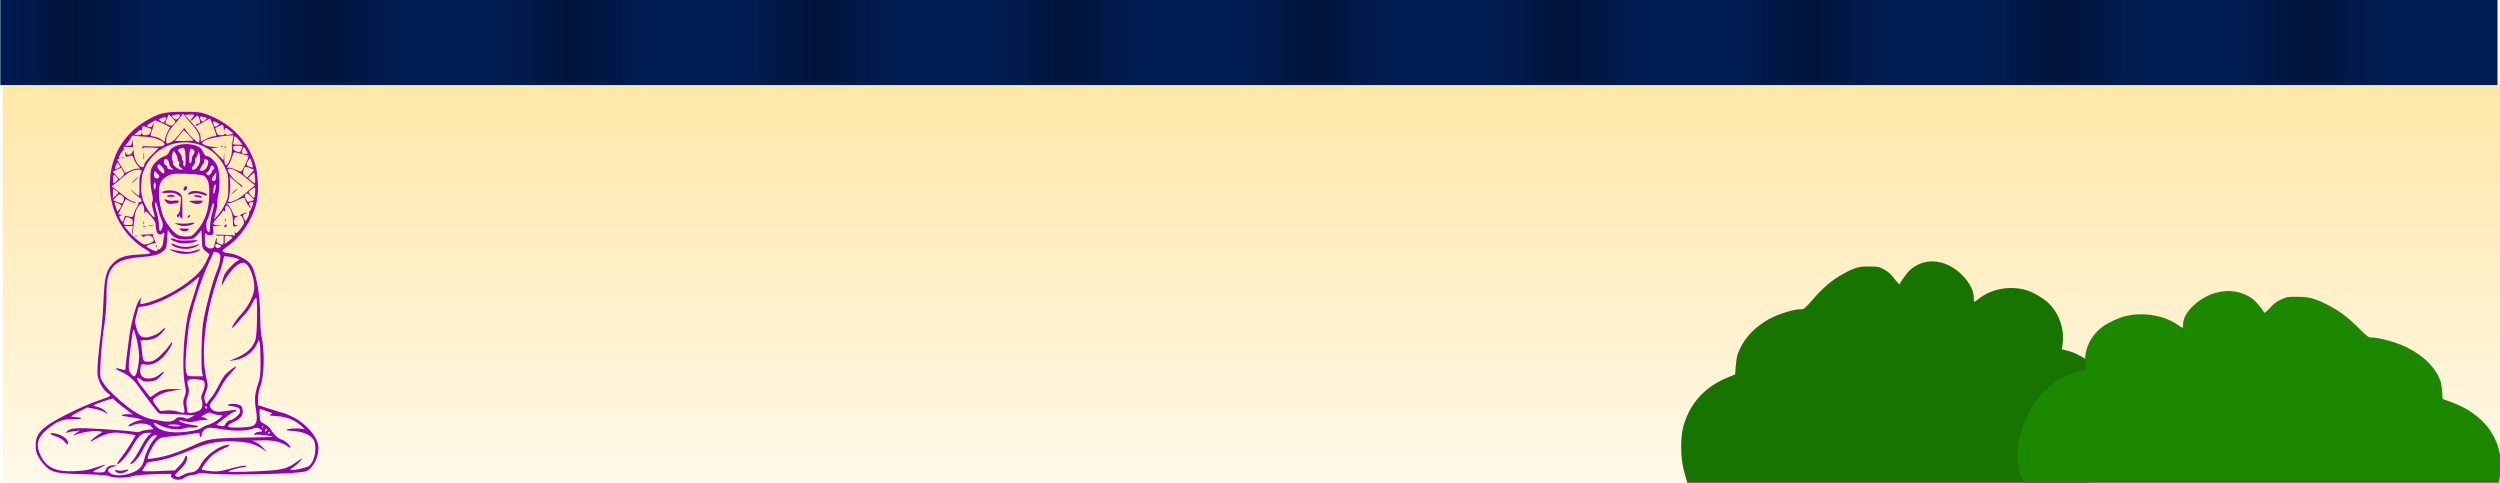 <?xml version="1.0" encoding="UTF-8" standalone="no"?>
<!-- Created with Inkscape (http://www.inkscape.org/) -->

<svg
   xmlns:dc="http://purl.org/dc/elements/1.1/"
   xmlns:cc="http://creativecommons.org/ns#"
   xmlns:rdf="http://www.w3.org/1999/02/22-rdf-syntax-ns#"
   xmlns:svg="http://www.w3.org/2000/svg"
   xmlns="http://www.w3.org/2000/svg"
   xmlns:xlink="http://www.w3.org/1999/xlink"
   xmlns:sodipodi="http://sodipodi.sourceforge.net/DTD/sodipodi-0.dtd"
   xmlns:inkscape="http://www.inkscape.org/namespaces/inkscape"
   width="200.132mm"
   height="38.652mm"
   viewBox="0 0 709.13 136.956"
   id="svg6102"
   version="1.1"
   inkscape:version="0.91 r13725"
   sodipodi:docname="backwall.svg">
  <defs
     id="defs6104">
    <linearGradient
       inkscape:collect="always"
       xlink:href="#linearGradient5915"
       id="linearGradient5907"
       x1="-168.004"
       y1="588.495"
       x2="-168.004"
       y2="700.529"
       gradientUnits="userSpaceOnUse"
       gradientTransform="matrix(2.35,0,0,1.491,834.126,-603.883)" />
    <linearGradient
       inkscape:collect="always"
       id="linearGradient5915">
      <stop
         style="stop-color:#ffe59f;stop-opacity:1;"
         offset="0"
         id="stop5903" />
      <stop
         style="stop-color:#ffffff;stop-opacity:1"
         offset="1"
         id="stop5905" />
    </linearGradient>
    <pattern
       inkscape:stockid="Stripes 1:2"
       id="Strips1_2"
       patternTransform="translate(0,0) scale(10,10)"
       height="1"
       width="3"
       patternUnits="userSpaceOnUse"
       inkscape:collect="always">
      <rect
         id="rect4959"
         height="2"
         width="1"
         y="-0.5"
         x="0"
         style="fill:black;stroke:none" />
    </pattern>
  </defs>
  <sodipodi:namedview
     id="base"
     pagecolor="#ffffff"
     bordercolor="#666666"
     borderopacity="1.0"
     inkscape:pageopacity="0.0"
     inkscape:pageshadow="2"
     inkscape:zoom="1.8119644"
     inkscape:cx="553.88242"
     inkscape:cy="81.855416"
     inkscape:document-units="px"
     inkscape:current-layer="layer1"
     showgrid="false"
     fit-margin-top="0"
     fit-margin-left="0"
     fit-margin-right="0"
     fit-margin-bottom="0"
     inkscape:window-width="1920"
     inkscape:window-height="1005"
     inkscape:window-x="1911"
     inkscape:window-y="-9"
     inkscape:window-maximized="1" />
  <g
     inkscape:label="Layer 1"
     inkscape:groupmode="layer"
     id="layer1"
     transform="translate(-48.844,-263.321)">
    <rect
       style="fill:url(#linearGradient5907);fill-opacity:1;stroke:none;stroke-width:1.278;stroke-opacity:1"
       id="rect4383"
       width="708.388"
       height="112.782"
       x="49.586"
       y="287.495" />
    <path
       style="fill:#177400;fill-opacity:1"
       d="m 615.385,435.368 c 2.314,-0.57 4.462,-3.102 5.309,-6.258 0.224,-0.835 0.486,-1.516 0.582,-1.514 0.096,0.002 0.897,0.447 1.781,0.989 6.197,3.804 12.664,5.465 17.38,4.463 7.61,-1.616 11.419,-9.245 9.133,-18.29 -1.195,-4.728 -3.211,-8.56 -7.013,-13.325 -1.335,-1.674 -1.648,-2.184 -1.256,-2.053 0.287,0.096 1.232,0.254 2.101,0.349 2.158,0.238 3.596,-0.242 4.973,-1.657 1.95,-2.005 2.76,-4.771 2.78,-9.495 0.011,-2.571 -0.088,-3.584 -0.586,-6.018 -0.689,-3.365 -2.116,-7.239 -3.688,-10.015 -1.352,-2.388 -4.209,-5.708 -6.137,-7.132 -1.703,-1.258 -4.38,-2.481 -6.031,-2.756 -1.051,-0.175 -1.117,-0.225 -0.994,-0.766 1.023,-4.513 -0.621,-9.735 -4.032,-12.809 -1.475,-1.329 -4.19,-2.899 -5.921,-3.424 -4.768,-1.446 -10.242,-0.421 -13.897,2.602 -0.471,0.39 -0.928,0.707 -1.016,0.706 -0.087,-0.001 -0.147,-0.484 -0.131,-1.071 0.092,-3.53 -3.904,-8.246 -8.303,-9.8 -3.614,-1.276 -7.121,-0.598 -9.914,1.918 -0.745,0.671 -2.583,3.254 -2.789,3.92 -0.057,0.184 -0.653,-0.416 -1.45,-1.46 -1.051,-1.376 -1.694,-1.969 -2.877,-2.65 -1.484,-0.855 -1.59,-0.878 -4.142,-0.918 -3.039,-0.046 -4.348,0.313 -7.545,2.077 -3.12,1.721 -5.578,3.775 -8.462,7.068 -2.472,2.823 -2.667,2.991 -3.453,2.977 -2.03,-0.037 -6.364,1.288 -9.131,2.794 -4.559,2.48 -7.894,6.364 -9.089,10.581 -0.117,0.414 -0.288,1.737 -0.38,2.941 l -0.166,2.188 -1.896,0.763 c -5.471,2.202 -9.348,5.755 -11.564,10.597 -1.304,2.849 -1.79,5.147 -1.842,8.707 -0.049,3.407 0.293,5.836 1.288,9.125 l 0.662,2.189 -0.429,1.525 c -0.845,3.003 -0.312,6.613 1.392,9.409 1.906,3.13 5.674,5.923 9.742,7.224 1.958,0.626 2.569,0.706 5.752,0.758 3.824,0.062 5.921,-0.284 9.062,-1.493 l 1.507,-0.58 2.985,1.538 c 12.451,6.414 20.628,7.6 26.176,3.795 1.091,-0.748 1.359,-0.819 3.584,-0.942 l 2.405,-0.133 0.41,0.987 c 0.568,1.367 2.369,3.301 4.132,4.436 2.923,1.883 5.665,2.767 8.823,2.846 l 2.232,0.056 1.222,1.416 c 2.528,2.929 5.873,4.316 8.722,3.614 z"
       id="path4182-0"
       inkscape:connector-curvature="0" />
    <g
       id="g6046"
       transform="matrix(2.35,0,0,1.041,833.301,-334.471)">
      <rect
         y="574.186"
         x="-333.772"
         height="23.244"
         width="301.417"
         id="rect4404"
         style="fill:#001d55;fill-opacity:1;stroke:none;stroke-width:0.992;stroke-opacity:1" />
      <rect
         y="574.03"
         x="-333.633"
         height="22.47"
         width="298.915"
         id="rect4404-4"
         style="opacity:0.321;fill:url(#Strips1_2);fill-opacity:1;stroke:none;stroke-width:0.992;stroke-opacity:1" />
    </g>
    <path
       style="fill:#9100b5;fill-opacity:1"
       d="m 97.814,398.942 c -0.531,-0.372 -0.6,-0.558 -0.329,-0.885 0.293,-0.353 -0.413,-0.388 -4.798,-0.237 -3.102,0.107 -5.645,0.341 -6.411,0.589 -1.641,0.533 -5.189,0.53 -6.386,-0.004 -0.668,-0.298 -2.791,-0.463 -7.47,-0.578 -7.424,-0.183 -8.746,-0.46 -10.593,-2.217 -0.626,-0.595 -1.524,-1.749 -1.996,-2.563 -0.707,-1.22 -0.859,-1.822 -0.861,-3.42 -0.003,-2.434 0.744,-3.696 3.35,-5.654 2.274,-1.709 9.99,-5.491 14.068,-6.896 4.184,-1.441 4.161,-1.425 3.069,-2.202 -1.391,-0.99 -2.747,-3.43 -2.939,-5.284 -0.168,-1.627 0.206,-6.122 1.018,-12.229 0.249,-1.873 0.552,-5.871 0.673,-8.884 0.257,-6.378 0.701,-8.244 2.429,-10.207 1.572,-1.786 3.435,-2.507 6.98,-2.703 4.553,-0.251 4.583,-0.268 2.583,-1.472 -6.354,-3.826 -10.208,-10.751 -10.208,-18.343 0,-7.748 3.72,-14.309 10.318,-18.196 3.63,-2.139 5.197,-2.519 10.412,-2.527 3.742,-0.006 4.891,0.096 6.219,0.552 7.009,2.407 11.924,7.282 14.216,14.1 0.925,2.752 1.142,8.007 0.458,11.083 -1.052,4.727 -4.428,9.803 -8.289,12.462 -1.923,1.325 -1.834,1.621 0.59,1.95 2.003,0.272 4.485,1.472 5.757,2.785 1.64,1.692 2.939,8.297 2.972,15.106 0.01,2.117 0.146,4.45 0.301,5.183 1.034,4.87 0.885,11.779 -0.319,14.833 -0.358,0.909 -0.582,2.186 -0.582,3.32 l 0,1.843 3.48,1.118 c 1.914,0.615 3.595,1.113 3.736,1.108 0.141,-0.006 1.207,0.436 2.369,0.983 3.71,1.744 7.1,5.47 7.474,8.216 0.382,2.802 -1.289,6.41 -3.372,7.281 -1.276,0.533 -9.508,0.929 -19.906,0.956 -2.85,0.008 -6.382,-0.103 -7.848,-0.245 -1.593,-0.155 -2.8,-0.15 -2.999,0.012 -0.183,0.149 -0.961,0.334 -1.729,0.412 -0.767,0.078 -1.735,0.408 -2.15,0.735 -0.907,0.713 -2.367,0.768 -3.288,0.123 z m 5.03,-1.602 c 1.182,0 2.232,-0.755 2.831,-2.035 1.136,-2.428 4.777,-5.258 7.413,-5.762 1.518,-0.29 1.115,0.17 -0.961,1.098 -1.049,0.469 -2.439,1.307 -3.089,1.863 -1.122,0.96 -2.984,3.408 -2.984,3.922 0,0.261 2.422,0.612 4.251,0.616 0.628,0.002 2.227,-0.318 3.554,-0.71 2.678,-0.791 5.02,-1.155 4.764,-0.74 -0.091,0.147 -0.458,0.269 -0.814,0.269 -0.91,0.002 -4.416,1.02 -4.212,1.224 0.231,0.231 8.482,0.005 12.418,-0.34 3.495,-0.306 4.864,-0.794 7.169,-2.554 0.715,-0.546 1.3,-0.877 1.3,-0.736 0,0.324 -2.418,2.566 -2.983,2.767 -0.232,0.082 -0.326,0.253 -0.208,0.38 0.245,0.263 3.461,-0.355 4.87,-0.935 1.736,-0.716 2.746,-4.963 1.748,-7.352 -0.628,-1.503 -2.857,-2.541 -5.907,-2.75 -1.794,-0.123 -2.206,-0.225 -1.684,-0.418 0.911,-0.337 3.527,-0.42 4.459,-0.142 0.644,0.192 0.593,0.088 -0.391,-0.804 -1.944,-1.762 -4.159,-2.663 -7.013,-2.854 -2.121,-0.142 -2.403,-0.218 -1.789,-0.483 0.693,-0.299 0.649,-0.34 -0.888,-0.846 -0.889,-0.293 -1.779,-0.592 -1.978,-0.665 -0.267,-0.098 -0.33,0.349 -0.242,1.718 0.118,1.843 0.124,1.854 1.38,2.486 0.694,0.349 1.484,1.033 1.755,1.519 0.788,1.41 2.136,2.694 3.058,2.913 0.895,0.212 2.553,1.666 2.553,2.237 0,0.184 -0.433,0.006 -0.962,-0.395 -1.539,-1.165 -3.914,-1.705 -7.075,-1.608 l -2.772,0.086 1.037,0.483 c 0.57,0.266 1.503,0.985 2.073,1.6 l 1.037,1.117 -1.333,-0.887 c -2.007,-1.336 -3.973,-1.894 -7.327,-2.08 -4.319,-0.24 -7.831,0.305 -11.314,1.754 -6.327,2.633 -9.26,3.553 -12.528,3.931 -0.991,0.115 -1.706,0.343 -1.709,0.546 -0.003,0.192 -0.267,0.682 -0.586,1.089 -0.319,0.407 -0.582,0.861 -0.586,1.008 -0.004,0.157 1.915,0.185 4.641,0.068 l 4.647,-0.2 1.27,-1.325 c 0.698,-0.729 1.354,-1.659 1.456,-2.067 0.102,-0.408 0.305,-0.741 0.45,-0.741 0.37,0 0.329,1.097 -0.069,1.87 -0.307,0.596 -0.631,0.973 -2.573,2.993 -0.647,0.673 -0.656,0.73 -0.148,1.016 0.41,0.232 0.843,0.133 1.833,-0.419 0.713,-0.397 1.684,-0.722 2.157,-0.722 z m -16.723,0.141 c 2.227,-0.826 3.2,-1.865 3.659,-3.908 0.426,-1.895 1.687,-4.44 2.825,-5.7 1.008,-1.116 1.035,-1.194 0.413,-1.194 -0.955,0 -2.342,1.61 -3.626,4.209 -1.039,2.101 -2.759,4.083 -3.545,4.083 -0.189,0 0.072,-0.433 0.58,-0.962 0.508,-0.529 1.554,-2.2 2.324,-3.713 0.77,-1.513 1.79,-3.079 2.267,-3.48 l 0.867,-0.729 -1.185,0 c -1.585,0 -2.65,0.933 -4.148,3.635 -1.318,2.376 -3.707,5.25 -4.366,5.25 -0.261,0 0.141,-0.721 1.036,-1.86 0.804,-1.023 2.06,-2.872 2.79,-4.107 l 1.328,-2.247 -2.028,-0.335 c -4.509,-0.745 -6.01,-0.497 -9.614,1.587 -1.383,0.8 -1.442,0.81 -0.888,0.163 0.326,-0.381 1.171,-1.065 1.879,-1.518 l 1.287,-0.825 -1.09,-0.204 c -1.256,-0.236 -5.245,0.358 -6.445,0.959 -1.12,0.561 -1.025,0.223 0.148,-0.528 l 0.962,-0.616 -1.481,0.155 c -0.814,0.085 -1.747,0.256 -2.073,0.379 -0.515,0.195 -0.542,0.163 -0.207,-0.249 0.832,-1.024 2.806,-1.152 10.425,-0.675 3.991,0.249 7.853,0.573 8.584,0.719 0.903,0.18 1.52,0.158 1.925,-0.069 0.328,-0.184 1.286,-0.405 2.128,-0.491 l 1.531,-0.157 -0.565,-0.694 c -0.764,-0.939 -3.472,-1.216 -5.126,-0.525 -1.337,0.558 -1.37,0.564 -1.37,0.209 0,-0.386 2.421,-1.505 3.277,-1.516 1.511,-0.019 -0.222,-0.56 -2.962,-0.925 -2.159,-0.287 -2.593,-0.42 -2.046,-0.625 0.382,-0.143 1.194,-0.214 1.805,-0.157 0.611,0.057 1.111,0.086 1.111,0.066 0,-0.021 -1.199,-0.936 -2.665,-2.035 -1.466,-1.099 -2.665,-2.134 -2.665,-2.3 0,-0.38 -0.701,-0.213 -3.823,0.909 -2.249,0.808 -2.407,0.914 -1.629,1.085 1.56,0.343 2.423,0.771 3.128,1.55 l 0.696,0.768 -1.038,-0.623 c -0.571,-0.343 -1.923,-0.786 -3.004,-0.986 l -1.966,-0.362 -2.251,1.156 c -1.238,0.636 -2.252,1.256 -2.253,1.378 -6.62e-4,0.122 0.591,0.222 1.314,0.222 0.723,0 1.398,0.133 1.498,0.296 0.117,0.189 -0.772,0.296 -2.456,0.296 -2.983,0 -4.235,0.49 -7.07,2.769 -2.873,2.309 -3.465,4.576 -1.967,7.535 1.772,3.503 4.298,4.653 9.715,4.426 2.603,-0.11 3.794,-0.318 5.924,-1.039 1.466,-0.496 2.719,-0.849 2.784,-0.785 0.065,0.064 -0.696,0.485 -1.693,0.935 -0.997,0.45 -1.816,0.919 -1.822,1.041 -0.005,0.122 0.726,0.222 1.626,0.222 1.462,0 1.665,-0.077 1.911,-0.722 0.346,-0.909 1.17,-1.358 2.431,-1.324 l 0.982,0.027 -1.037,0.291 c -1.454,0.409 -1.988,0.969 -1.492,1.567 0.979,1.18 3.723,1.309 6.436,0.303 z m -4.129,-0.165 c -0.789,-0.459 -0.64,-0.896 0.197,-0.578 0.447,0.17 1.123,0.159 1.805,-0.029 1.393,-0.385 1.648,-0.141 0.484,0.461 -1.034,0.535 -1.747,0.577 -2.485,0.146 z m -14.762,-8.634 c -0.515,-0.647 -1.322,-1.154 -2.443,-1.533 -1.901,-0.643 -2.266,-1.239 -0.563,-0.92 2.446,0.458 4.132,1.746 3.874,2.957 -0.072,0.34 -0.303,0.206 -0.868,-0.504 z m 28.376,4.023 c 2.167,-0.524 5.254,-1.687 8.44,-3.182 3.611,-1.694 5.073,-1.91 14.002,-2.067 4.398,-0.077 8.063,-0.164 8.144,-0.192 0.493,-0.171 -3.864,-0.792 -4.59,-0.654 -0.802,0.152 -0.849,0.12 -0.482,-0.326 0.224,-0.272 0.79,-0.494 1.259,-0.494 1.052,0 1.094,-0.363 0.102,-0.893 -0.645,-0.345 -0.946,-0.331 -2.147,0.1 -1.543,0.553 -5.043,0.636 -7.764,0.184 -4.09,-0.679 -4.836,-0.678 -5.701,0.008 -0.488,0.386 -0.814,0.934 -0.814,1.364 0,0.395 -0.133,0.719 -0.296,0.719 -0.163,0 -0.296,-0.267 -0.296,-0.592 0,-0.326 -0.068,-0.592 -0.151,-0.592 -0.083,0 -1.383,0.192 -2.887,0.426 -1.505,0.234 -3.912,0.517 -5.348,0.629 -2.183,0.17 -2.758,0.326 -3.495,0.946 -0.828,0.697 -2.281,3.199 -2.768,4.768 -0.214,0.689 -0.196,0.696 1.368,0.497 0.872,-0.111 2.414,-0.402 3.427,-0.647 z m 29.846,-6.619 c 0.101,-0.163 0.05,-0.296 -0.113,-0.296 -0.163,0 -0.379,0.133 -0.479,0.296 -0.101,0.163 -0.05,0.296 0.113,0.296 0.163,0 0.379,-0.133 0.479,-0.296 z m -21.646,-0.627 c 0.992,-0.188 2.07,-0.573 2.396,-0.855 0.326,-0.282 0.992,-0.606 1.481,-0.72 1.124,-0.262 3.087,-1.397 3.822,-2.209 0.562,-0.621 0.561,-0.623 -0.38,-0.623 -0.519,0 -1.405,-0.193 -1.969,-0.428 -0.959,-0.401 -1.107,-0.382 -2.286,0.293 -0.91,0.52 -1.091,0.722 -0.651,0.724 0.335,0.002 0.868,0.213 1.185,0.47 0.556,0.451 0.551,0.461 -0.152,0.308 -0.4,-0.087 -1.565,0.052 -2.59,0.31 -1.496,0.376 -2.122,0.403 -3.18,0.136 -1.631,-0.411 -2.157,-0.426 -1.781,-0.053 0.347,0.345 2.519,0.921 4.204,1.116 1.69,0.195 1.278,0.739 -0.489,0.645 -0.766,-0.041 -1.519,0.002 -1.673,0.094 -0.154,0.092 -0.968,0.26 -1.808,0.374 -1.747,0.235 -4.654,-0.388 -6.279,-1.347 -1.184,-0.699 -1.552,-0.531 -0.759,0.345 1.737,1.919 5.617,2.424 10.907,1.42 z m 20.837,-0.206 c 0.178,-0.533 -0.434,-0.421 -0.641,0.117 -0.111,0.288 -0.044,0.424 0.172,0.352 0.194,-0.065 0.405,-0.276 0.469,-0.469 z m -1.234,-1.16 c -0.098,-0.098 -0.168,0.076 -0.156,0.389 0.014,0.345 0.084,0.415 0.179,0.179 0.086,-0.214 0.075,-0.469 -0.023,-0.568 z m -3,0.09 c 1.26,-0.526 1.547,-1.704 1.076,-4.408 -0.509,-2.922 -0.398,-4.661 0.46,-7.201 0.699,-2.069 0.79,-2.801 0.807,-6.479 0.01,-2.28 -0.088,-4.67 -0.219,-5.31 l -0.238,-1.164 -0.535,1.194 c -1.092,2.438 -3.691,4.304 -6.539,4.694 l -1.32,0.181 1.728,-0.737 c 3.253,-1.387 4.841,-2.858 5.693,-5.273 0.475,-1.346 0.63,-11.637 0.18,-11.916 -0.136,-0.084 -0.631,0.648 -1.099,1.628 -0.468,0.979 -1.324,2.273 -1.902,2.875 -0.578,0.602 -1.633,1.799 -2.344,2.661 -0.711,0.862 -1.359,1.501 -1.44,1.42 -0.262,-0.262 1.32,-2.656 2.709,-4.099 1.547,-1.607 3.004,-4.296 3.447,-6.363 0.517,-2.41 -0.861,-6.886 -2.423,-7.872 -1.272,-0.802 -3.78,1.232 -5.758,4.668 l -1.032,1.793 0.198,-1.185 c 0.109,-0.652 0.388,-1.559 0.62,-2.017 0.574,-1.133 2.419,-3.145 3.479,-3.792 l 0.87,-0.531 -0.87,-0.347 c -0.479,-0.191 -1.47,-0.41 -2.203,-0.489 l -1.333,-0.142 -0.395,1.702 c -0.217,0.936 -0.575,2.116 -0.795,2.622 -0.22,0.506 -0.873,2.452 -1.452,4.326 -2.964,9.594 -3.884,19.432 -2.42,25.872 0.523,2.302 0.522,2.346 -0.099,3.97 -0.534,1.396 -0.577,1.797 -0.287,2.677 0.307,0.929 0.372,0.977 0.647,0.472 0.168,-0.309 0.686,-1.002 1.15,-1.539 0.465,-0.537 1.328,-1.936 1.918,-3.108 0.59,-1.172 1.385,-2.54 1.766,-3.04 0.742,-0.972 3.372,-2.994 3.372,-2.591 0,0.133 -0.743,1.021 -1.651,1.973 -0.981,1.029 -2.069,2.602 -2.682,3.875 -0.567,1.179 -1.551,2.771 -2.186,3.54 -1.009,1.221 -1.114,1.485 -0.833,2.101 0.177,0.387 0.708,0.865 1.181,1.061 0.817,0.338 1.487,0.31 4.912,-0.205 0.851,-0.128 1.259,-0.081 1.259,0.146 0,0.184 -0.28,0.335 -0.623,0.335 -0.497,0 -5.166,3.53 -4.921,3.72 0.036,0.028 0.532,0.134 1.102,0.236 0.929,0.166 1.089,0.093 1.541,-0.701 0.277,-0.487 0.746,-0.886 1.042,-0.886 0.874,0 2.725,-1.435 2.936,-2.275 0.254,-1.012 -0.353,-1.46 -2.358,-1.737 -1.377,-0.19 -1.457,-0.24 -0.791,-0.489 0.958,-0.359 3.104,-0.039 3.579,0.534 0.203,0.245 0.37,0.906 0.37,1.469 0,1.244 -0.831,2.21 -2.558,2.971 -1.308,0.577 -1.744,0.973 -1.502,1.364 0.258,0.417 5.68,0.269 6.766,-0.185 z m -20.426,-0.171 c -0.101,-0.163 -1.008,-0.287 -2.016,-0.275 -1.299,0.015 -1.661,0.095 -1.241,0.275 0.849,0.365 3.483,0.365 3.258,0 z m -1.39,-1.825 c 0.429,-0.603 1.83,-0.726 2.739,-0.239 0.428,0.229 0.838,0.167 1.651,-0.25 l 1.082,-0.555 -3.522,-0.238 c -1.937,-0.131 -4.221,-0.222 -5.076,-0.202 -1.529,0.035 -1.573,0.012 -2.665,-1.425 -2.348,-3.086 -4.099,-5.453 -4.75,-6.423 -1.148,-1.708 -2.941,-3.245 -4.644,-3.983 -0.895,-0.388 -1.63,-0.819 -1.632,-0.959 -0.004,-0.237 0.231,-0.203 1.994,0.286 0.553,0.154 0.669,0.066 0.679,-0.516 0.014,-0.736 0.217,-2.447 1.015,-8.549 0.547,-4.179 2.003,-9.599 2.871,-10.681 l 0.578,-0.721 -0.188,0.96 c -0.187,0.953 -0.181,0.958 0.797,0.772 2.959,-0.565 7.826,-2.774 11.097,-5.037 3.708,-2.566 5.472,-4.365 6.615,-6.75 l 1.043,-2.176 -1.036,-0.877 c -1.016,-0.86 -1.038,-0.927 -1.141,-3.439 l -0.105,-2.562 -1.1,1.239 c -1.022,1.152 -1.227,1.249 -2.9,1.37 -2.342,0.169 -3.742,-0.315 -4.753,-1.643 l -0.811,-1.066 -0.181,2.631 c -0.172,2.506 -0.226,2.668 -1.136,3.428 -1.222,1.02 -2.602,1.366 -6.895,1.728 -7.171,0.605 -9.239,3.002 -9.163,10.624 0.028,2.787 -0.26,6.309 -0.804,9.83 -0.425,2.752 -0.924,8.625 -0.971,11.433 -0.039,2.293 0.007,2.472 1.025,3.998 1.112,1.668 4.095,4.51 7.225,6.886 2.148,1.63 4.729,2.881 6.605,3.202 0.733,0.125 1.932,0.341 2.665,0.48 1.757,0.333 3.313,0.096 3.793,-0.578 z m 0.65,-47.131 c -0.733,-0.208 -1.599,-0.549 -1.925,-0.756 -0.555,-0.354 -0.546,-0.366 0.148,-0.192 0.407,0.102 1.696,0.33 2.863,0.507 1.8,0.273 2.357,0.245 3.66,-0.181 1.842,-0.602 2.296,-0.411 0.69,0.291 -1.514,0.661 -3.792,0.8 -5.437,0.333 z m 0,-1.442 c -1.123,-0.321 -1.777,-0.753 -1.777,-1.173 0,-0.146 0.528,0.003 1.173,0.332 1.386,0.707 3.741,0.773 5.479,0.154 1.625,-0.579 1.712,-0.286 0.129,0.432 -1.4,0.635 -3.329,0.733 -5.005,0.255 z m 0.296,-1.402 c -1.82,-0.626 -2.393,-0.932 -2.232,-1.192 0.102,-0.164 0.625,-0.089 1.276,0.183 0.839,0.351 1.774,0.427 3.895,0.317 2.503,-0.13 2.711,-0.103 2.011,0.264 -0.973,0.51 -3.961,0.768 -4.95,0.428 z m 1.589,48.014 c 0.079,-0.128 0.009,-0.861 -0.155,-1.63 -0.242,-1.134 -0.201,-1.651 0.215,-2.742 0.465,-1.219 0.475,-1.544 0.098,-3.479 -0.973,-5.002 -0.258,-16.251 1.374,-21.597 1.425,-4.67 2.541,-8.273 2.715,-8.767 0.104,-0.296 -0.232,-0.122 -0.832,0.431 -3.738,3.442 -11.093,7.276 -14.901,7.769 l -1.456,0.188 -0.572,2.052 c -0.55,1.974 -0.553,2.125 -0.063,3.935 0.604,2.231 1.482,2.909 3.334,2.573 1.324,-0.24 3.064,-1.079 3.615,-1.743 0.22,-0.265 0.67,-0.627 1,-0.803 0.441,-0.236 0.341,0.006 -0.38,0.916 -1.294,1.634 -2.928,2.445 -4.963,2.463 -1.363,0.012 -1.579,0.088 -1.411,0.494 0.109,0.264 0.267,1.412 0.351,2.552 0.084,1.14 0.274,2.306 0.422,2.591 0.306,0.591 1.55,0.682 2.82,0.205 1.028,-0.386 3.454,-2.699 4.439,-4.231 0.402,-0.626 0.798,-1.073 0.878,-0.992 0.338,0.338 -1.423,3.132 -2.768,4.389 -1.669,1.561 -3.217,2.178 -4.822,1.922 -0.985,-0.158 -1.142,-0.099 -1.298,0.485 -0.339,1.265 -0.183,2.296 0.44,2.919 0.959,0.959 3.362,0.68 4.872,-0.565 1.545,-1.273 1.705,-0.905 0.242,0.557 -1.036,1.036 -1.411,1.213 -2.89,1.366 -1.459,0.151 -1.826,0.082 -2.594,-0.486 -1.761,-1.302 -1.399,0.005 0.705,2.551 0.65,0.786 1.355,1.677 1.568,1.981 0.371,0.529 0.426,0.521 1.388,-0.213 1.715,-1.308 2.972,-1.674 5.625,-1.636 l 2.453,0.035 -1.629,0.258 c -0.896,0.142 -2.198,0.393 -2.895,0.558 -1.426,0.338 -3.566,1.588 -3.811,2.226 -0.089,0.233 0.34,1.034 0.957,1.787 l 1.119,1.365 1.649,-0.157 c 0.975,-0.093 2.193,0.003 2.981,0.235 1.67,0.491 2.002,0.527 2.181,0.237 z m 3.728,-0.241 c 0.946,-0.378 1.218,-0.661 1.358,-1.41 0.097,-0.515 0.033,-1.313 -0.143,-1.774 -0.258,-0.677 -0.205,-1.094 0.277,-2.182 0.677,-1.531 0.767,-2.836 0.225,-3.269 -0.204,-0.163 -1.119,-0.386 -2.035,-0.497 -1.919,-0.232 -2.838,0.299 -2.476,1.431 0.477,1.494 0.478,2.36 0.005,3.599 -0.37,0.968 -0.444,1.66 -0.277,2.579 0.126,0.691 0.198,1.422 0.161,1.626 -0.097,0.525 1.475,0.47 2.905,-0.103 z m 2.679,-1.173 c 0,-0.254 -0.135,-0.378 -0.301,-0.276 -0.166,0.102 -0.224,0.31 -0.131,0.462 0.254,0.411 0.432,0.334 0.432,-0.186 z m -20.231,-9.089 c 0.533,-0.828 1.048,-3.752 1,-5.683 -0.042,-1.684 -0.652,-4.762 -1.376,-6.945 -0.273,-0.823 -0.45,-0.026 -1.019,4.593 -0.734,5.963 -0.732,6.658 0.029,7.625 0.68,0.864 1.01,0.963 1.367,0.41 z m 18.855,-0.751 c -0.325,-1.412 -0.173,-10.45 0.227,-13.538 0.46,-3.552 2.653,-12.031 3.867,-14.955 1.089,-2.622 1.398,-4.754 0.761,-5.252 -0.645,-0.505 -1.703,-0.65 -1.703,-0.234 0,0.21 -0.519,1.43 -1.154,2.712 -1.861,3.757 -4.43,11.566 -5.54,16.841 -0.553,2.629 -1.319,11.592 -1.119,13.085 0.346,2.578 0.17,2.417 2.662,2.43 l 2.252,0.012 -0.253,-1.1 z M 93.44,334.215 c -0.134,-0.217 -0.081,-0.261 0.146,-0.121 0.504,0.311 1.511,-0.942 1.511,-1.88 0,-0.424 0.123,-1.201 0.274,-1.728 0.263,-0.916 -0.032,-1.597 -0.419,-0.969 -0.102,0.166 -0.448,0.301 -0.768,0.301 -0.684,0 -1.16,-1.049 -1.16,-2.558 0,-0.817 -0.3,-1.379 -1.407,-2.637 -1.303,-1.481 -1.421,-1.55 -1.599,-0.941 -0.145,0.496 -0.2,0.38 -0.222,-0.473 -0.016,-0.622 -0.173,-1.399 -0.349,-1.727 -0.311,-0.58 -0.337,-0.582 -0.919,-0.055 -1.06,0.959 -1.448,2.131 -1.712,5.17 -0.142,1.636 -0.351,3.064 -0.465,3.172 -0.113,0.108 -0.113,-0.369 0.002,-1.062 l 0.208,-1.259 -1.236,0 -1.236,0 0.935,1.181 c 1.216,1.536 3.837,3.831 4.597,4.026 0.702,0.18 2.81,-0.633 2.81,-1.084 -1e-5,-0.874 -0.656,-1.457 -1.639,-1.457 -0.621,0 -1.028,0.146 -1.031,0.37 -0.003,0.265 -0.066,0.275 -0.222,0.034 -0.12,-0.185 -0.484,-0.403 -0.81,-0.484 -0.326,-0.081 0.207,-0.165 1.185,-0.186 0.977,-0.021 2.043,-0.084 2.369,-0.14 0.326,-0.056 0.426,-0.044 0.222,0.026 -0.457,0.157 -0.461,0.09 0.074,1.371 0.518,1.24 0.549,1.478 0.161,1.238 -0.289,-0.179 -2.382,0.575 -2.382,0.858 0,0.086 0.5,0.42 1.111,0.742 1.249,0.66 2.3,0.804 1.971,0.271 z m -0.393,-0.966 c -0.013,-0.312 0.057,-0.487 0.156,-0.389 0.098,0.098 0.109,0.354 0.023,0.568 -0.095,0.236 -0.165,0.166 -0.179,-0.179 z m -6.02,-3.034 c 0.204,-0.082 0.537,-0.082 0.74,0 0.204,0.082 0.037,0.149 -0.37,0.149 -0.407,0 -0.574,-0.067 -0.37,-0.149 z m 2.369,-2.665 c 0.204,-0.082 0.537,-0.082 0.74,0 0.204,0.082 0.037,0.149 -0.37,0.149 -0.407,0 -0.574,-0.067 -0.37,-0.149 z m 1.625,-0.303 c 0.283,-0.074 0.816,-0.077 1.185,-0.006 0.368,0.071 0.137,0.131 -0.515,0.135 -0.652,0.003 -0.953,-0.055 -0.67,-0.129 z m -1.505,-0.685 c 0,-0.407 0.067,-0.574 0.149,-0.37 0.082,0.204 0.082,0.537 0,0.74 -0.082,0.204 -0.149,0.037 -0.149,-0.37 z m 19.793,7.108 c 0.135,0 0.331,-0.502 0.435,-1.117 0.104,-0.614 0.319,-1.314 0.479,-1.555 0.213,-0.322 0.244,-0.237 0.115,0.32 -0.142,0.617 -0.03,0.825 0.597,1.111 1.201,0.547 1.337,0.446 1.337,-0.99 l 0,-1.342 -1.026,0.069 c -0.564,0.038 -1.131,-0.043 -1.259,-0.18 -0.128,-0.137 1.063,-0.168 2.646,-0.068 l 2.878,0.181 -0.099,-0.806 c -0.054,-0.443 -0.04,-0.565 0.032,-0.271 0.191,0.78 0.691,0.484 1.807,-1.069 0.936,-1.303 0.968,-1.43 0.61,-2.42 -0.208,-0.574 -0.584,-1.055 -0.836,-1.069 -0.574,-0.03 1.154,-0.841 1.762,-0.828 0.244,0.005 0.087,0.141 -0.349,0.3 -0.725,0.266 -0.767,0.364 -0.489,1.161 0.167,0.479 0.399,0.871 0.516,0.871 0.329,0 1.242,-2.079 1.05,-2.39 -0.094,-0.152 -0.058,-0.276 0.079,-0.276 0.137,0 0.472,-0.6 0.744,-1.333 0.476,-1.284 0.473,-1.333 -0.067,-1.333 -0.747,0 -1.029,0.514 -0.579,1.057 0.2,0.241 0.295,0.508 0.21,0.592 -0.151,0.151 -1.407,-1.785 -1.416,-2.184 -0.019,-0.861 -0.552,-0.872 -2.194,-0.044 -0.954,0.481 -2.073,0.875 -2.486,0.875 l -0.75,0 0.669,0.712 c 0.368,0.392 0.849,1.225 1.068,1.851 0.32,0.914 0.534,1.127 1.085,1.08 l 0.687,-0.059 -0.666,0.326 c -0.489,0.239 -0.666,0.584 -0.666,1.297 0,0.779 0.132,0.991 0.666,1.074 0.608,0.095 0.595,0.118 -0.148,0.276 -0.795,0.168 -0.814,0.14 -0.816,-1.193 -0.002,-1.752 -0.451,-3.356 -1.184,-4.229 -0.495,-0.59 -0.623,-0.626 -0.881,-0.246 -0.166,0.244 -0.256,0.777 -0.2,1.185 0.056,0.407 0.046,0.574 -0.022,0.37 -0.14,-0.417 -0.673,-0.508 -0.673,-0.115 0,0.14 -0.6,0.899 -1.333,1.686 -1.718,1.845 -1.707,2.191 0.074,2.258 l 1.407,0.053 -1.436,0.112 -1.436,0.112 0.11,1.158 c 0.102,1.068 0.045,1.173 -0.732,1.343 -0.622,0.137 -0.951,0.042 -1.256,-0.361 -0.368,-0.486 -0.415,-0.329 -0.423,1.417 -0.008,1.706 0.078,2.024 0.657,2.428 0.366,0.256 0.844,0.405 1.061,0.332 0.217,-0.073 0.505,-0.133 0.64,-0.133 z m 3.133,-6.145 c 0.147,-0.122 0.367,-0.355 0.489,-0.518 0.126,-0.169 0.223,-0.074 0.226,0.222 0.003,0.288 -0.215,0.518 -0.489,0.518 -0.271,0 -0.373,-0.1 -0.226,-0.222 z m 0.185,-1.703 c -0.006,-0.489 0.055,-0.724 0.137,-0.524 0.081,0.201 0.086,0.6 0.011,0.888 -0.075,0.288 -0.141,0.124 -0.147,-0.365 z m -1.276,7.579 c 0.329,-0.208 0.289,-0.325 -0.203,-0.588 -0.894,-0.479 -1.244,-0.404 -1.244,0.264 0,0.628 0.714,0.787 1.447,0.323 z M 114.6,330.907 c 0.285,-0.344 0.18,-0.454 -0.582,-0.606 -1.424,-0.285 -1.448,-0.268 -1.448,1.019 l 0,1.205 0.841,-0.599 c 0.462,-0.329 0.998,-0.788 1.189,-1.019 z m -10.278,-1.729 c 2.617,-2.835 3.8,-6.092 3.884,-10.699 0.057,-3.128 -0.255,-4.285 -1.418,-5.25 -0.461,-0.382 -4.185,-0.688 -7.887,-0.647 -2.148,0.024 -4.222,1.38 -4.71,3.081 -0.637,2.221 -0.031,7.02 1.21,9.584 0.875,1.808 2.562,3.931 3.651,4.595 0.613,0.374 1.477,0.568 2.531,0.569 1.498,6.6e-4 1.673,-0.077 2.738,-1.231 z m -4.343,-0.659 c -0.501,-0.367 -0.38,-0.406 1.132,-0.37 1.432,0.034 1.616,0.098 1.189,0.411 -0.663,0.487 -1.623,0.47 -2.321,-0.041 z m -0.884,-1.527 c -0.866,-0.419 -0.846,-0.426 0.758,-0.269 0.905,0.089 2.205,0.036 2.887,-0.118 1.449,-0.326 1.669,0.043 0.309,0.518 -1.266,0.441 -2.881,0.388 -3.954,-0.131 z m 1.155,-1.843 c -0.179,-0.12 -0.402,-0.417 -0.495,-0.662 -0.125,-0.328 -0.175,-0.293 -0.192,0.133 -0.019,0.465 -0.096,0.504 -0.394,0.202 -0.297,-0.301 -0.263,-0.454 0.169,-0.773 0.405,-0.299 0.581,-0.946 0.705,-2.597 l 0.166,-2.199 -0.946,-0.674 c -0.805,-0.573 -1.228,-0.656 -2.832,-0.554 -1.961,0.125 -2.287,-0.163 -0.661,-0.584 1.353,-0.351 3.41,0.041 4.161,0.792 0.583,0.583 0.644,0.954 0.647,3.893 0.002,1.787 0.002,3.247 0,3.245 -0.002,-0.003 -0.15,-0.102 -0.329,-0.222 z m 1.961,-0.521 c 0.206,-0.248 0.436,-0.39 0.51,-0.316 0.205,0.205 -0.212,0.767 -0.57,0.767 -0.196,0 -0.174,-0.17 0.06,-0.451 z m -6.221,-3.986 c -0.773,-0.773 -0.61,-1.079 0.311,-0.586 0.398,0.213 1.177,0.284 1.95,0.178 0.956,-0.131 1.288,-0.076 1.288,0.213 0,0.214 -0.167,0.412 -0.37,0.439 -0.204,0.027 -0.857,0.129 -1.452,0.226 -0.865,0.141 -1.211,0.047 -1.728,-0.469 z m 7.251,0.133 c -1.068,-0.489 -1.091,-0.48 1.391,-0.544 1.881,-0.048 1.959,-0.024 1.509,0.474 -0.556,0.614 -1.653,0.641 -2.9,0.07 z m 1.481,-1.587 c -0.9,-0.138 -1.055,-0.234 -0.643,-0.402 0.631,-0.257 1.975,0.017 1.975,0.403 0,0.145 -0.033,0.245 -0.074,0.222 -0.041,-0.023 -0.607,-0.123 -1.259,-0.223 z m -8.44,-0.327 c 0.244,-0.158 0.711,-0.287 1.037,-0.287 0.326,0 0.792,0.129 1.037,0.287 0.319,0.206 0.028,0.287 -1.037,0.287 -1.064,0 -1.356,-0.081 -1.037,-0.287 z m 9.773,-0.45 c -1.02,-0.374 -2.064,-0.372 -3.249,0.003 -0.921,0.292 -0.726,-0.408 0.214,-0.769 1.228,-0.471 4.516,0.233 4.516,0.967 0,0.304 -0.161,0.282 -1.481,-0.202 z m -5.139,-1.256 c -0.077,-0.124 0.036,-0.465 0.25,-0.758 0.436,-0.596 0.911,-0.178 0.63,0.553 -0.177,0.462 -0.653,0.572 -0.88,0.205 z m 7.507,10.368 c -4.7e-4,-0.937 0.283,-2.661 0.63,-3.833 0.359,-1.21 0.539,-2.361 0.417,-2.665 -0.153,-0.382 -0.38,0.092 -0.791,1.651 -0.317,1.203 -0.783,2.585 -1.034,3.071 -0.589,1.139 -0.252,3.478 0.501,3.478 0.153,0 0.278,-0.766 0.278,-1.703 z m -13.512,0.282 c 0.205,-0.715 0.128,-1.258 -0.335,-2.346 -0.331,-0.779 -0.77,-2.182 -0.976,-3.118 -0.206,-0.937 -0.504,-1.703 -0.662,-1.703 -0.319,0 -0.162,1.058 0.526,3.544 0.246,0.891 0.448,2.334 0.448,3.208 0,1.787 0.54,2.012 0.998,0.415 z m -8.402,-1.511 c 0,-0.699 -0.175,-0.921 -0.936,-1.186 -0.515,-0.18 -0.955,-0.293 -0.977,-0.251 -0.274,0.514 -0.752,1.796 -0.752,2.014 0,0.155 0.6,0.282 1.333,0.282 1.273,0 1.333,-0.038 1.333,-0.859 z m -2.469,-0.939 c 0.162,-0.811 0.266,-0.888 0.955,-0.705 1.435,0.38 1.617,0.309 1.834,-0.714 0.116,-0.548 0.497,-1.384 0.847,-1.857 0.35,-0.473 0.554,-0.994 0.453,-1.158 -0.101,-0.163 -0.074,-0.278 0.06,-0.255 1.165,0.202 1.066,-0.861 -0.147,-1.579 -0.436,-0.258 -1.126,-0.848 -1.533,-1.31 l -0.739,-0.84 0.887,0.755 c 1.902,1.619 1.792,1.71 1.732,-1.441 -0.03,-1.576 0.048,-3 0.174,-3.163 0.126,-0.163 0.302,-0.597 0.392,-0.963 0.145,-0.593 0.052,-0.666 -0.855,-0.666 -1.489,0 -2.795,0.644 -4.594,2.265 -0.878,0.79 -1.927,1.667 -2.332,1.948 -0.657,0.456 -0.683,0.544 -0.245,0.814 0.27,0.167 1.187,0.869 2.038,1.562 2.287,1.862 2.543,2.03 3.761,2.464 0.613,0.219 0.876,0.403 0.584,0.411 -0.292,0.007 -1.042,-0.248 -1.668,-0.568 l -1.138,-0.581 -0.997,1.987 c -0.549,1.093 -1.042,2.087 -1.096,2.209 -0.054,0.122 0.279,0.24 0.74,0.262 0.698,0.034 0.727,0.062 0.173,0.169 -0.776,0.149 -0.77,0.129 -0.323,1.11 0.458,1.006 0.816,0.952 1.038,-0.156 z m 2.172,-10.085 c 0,-0.081 0.4,-0.531 0.888,-0.999 0.489,-0.468 0.888,-0.785 0.888,-0.703 0,0.081 -0.4,0.531 -0.888,0.999 -0.489,0.468 -0.888,0.785 -0.888,0.703 z m 26.47,5.96 c 0.863,-1.798 0.924,-2.14 0.921,-5.183 -0.003,-3.078 -0.057,-3.368 -0.979,-5.259 -4.62,-9.481 -18.047,-9.475 -22.608,0.01 -0.811,1.686 -0.976,2.406 -1.082,4.699 -0.093,2.032 0.003,3.105 0.388,4.294 0.557,1.722 1.88,3.998 2.816,4.846 0.727,0.658 0.747,0.335 0.113,-1.844 -0.345,-1.188 -0.393,-1.816 -0.176,-2.293 0.214,-0.469 0.176,-1.16 -0.132,-2.408 -0.508,-2.058 -0.592,-5.861 -0.155,-6.974 0.52,-1.324 2.087,-2.857 3.453,-3.379 0.939,-0.359 1.383,-0.73 1.594,-1.335 0.57,-1.634 3.564,-2.607 6.407,-2.081 1.926,0.356 2.7,0.9 3.301,2.32 0.257,0.608 0.616,0.962 0.973,0.962 0.861,0 2.334,1.395 2.988,2.83 0.671,1.473 0.805,5.822 0.249,8.128 -0.176,0.733 -0.308,1.799 -0.293,2.369 0.015,0.57 -0.091,1.436 -0.238,1.925 -0.146,0.489 -0.345,1.288 -0.443,1.777 l -0.177,0.888 1.077,-1.185 c 0.592,-0.652 1.493,-2.051 2.001,-3.11 z m -29.438,0.399 c 0.005,-0.262 -1.426,-0.991 -1.945,-0.991 -0.047,0 0.125,0.618 0.382,1.374 l 0.468,1.374 0.544,-0.707 c 0.299,-0.389 0.547,-0.861 0.55,-1.049 z m 0.726,-1.584 c 0.128,-0.561 -0.005,-0.865 -0.55,-1.257 -0.704,-0.505 -0.74,-0.496 -1.621,0.386 l -0.902,0.902 1.251,0.543 c 1.369,0.594 1.571,0.53 1.823,-0.573 z m 31.745,0.025 c 0.671,-0.305 1.949,-1.202 2.838,-1.992 0.89,-0.791 1.873,-1.604 2.185,-1.806 0.547,-0.355 0.542,-0.386 -0.166,-0.888 -0.403,-0.286 -1.393,-1.104 -2.2,-1.818 -1.506,-1.332 -3.455,-2.387 -4.429,-2.399 -1.35,-0.016 0.516,2.697 2.994,4.354 0.366,0.245 0.664,0.597 0.662,0.782 -0.003,0.218 -0.081,0.231 -0.222,0.036 -0.12,-0.165 -0.938,-0.894 -1.818,-1.621 l -1.601,-1.321 0.164,1.453 c 0.161,1.431 -0.118,4.254 -0.521,5.268 -0.276,0.694 0.518,0.676 2.114,-0.049 z m -0.926,-2.051 c 0.323,-0.382 0.855,-0.831 1.182,-0.999 0.629,-0.322 0.537,-0.223 -0.883,0.957 -0.855,0.71 -0.866,0.712 -0.299,0.042 z m 5.36,2.312 0.807,-0.307 -0.997,-1.028 c -0.849,-0.876 -1.058,-0.968 -1.407,-0.618 -0.349,0.349 -0.339,0.547 0.068,1.335 0.546,1.056 0.464,1.023 1.528,0.618 z m -37.787,-2.376 c 0,-0.116 -0.333,-0.429 -0.74,-0.696 l -0.74,-0.485 0,1.391 0,1.391 0.74,-0.696 c 0.407,-0.383 0.74,-0.79 0.74,-0.906 z m 38.841,0.017 c 0.057,-0.815 0.057,-1.481 2.4e-4,-1.481 -0.335,4.8e-4 -1.823,1.065 -1.823,1.304 0,0.342 1.194,1.658 1.504,1.658 0.119,0 0.262,-0.666 0.319,-1.481 z m -11.207,-1.278 c 0.123,-0.806 0.071,-1.097 -0.182,-1.013 -0.197,0.065 -0.389,0.766 -0.431,1.574 -0.086,1.655 0.332,1.271 0.613,-0.561 z m -16.973,-0.647 c 0,-0.57 -0.133,-1.037 -0.296,-1.037 -0.163,0 -0.296,0.466 -0.296,1.037 0,0.57 0.133,1.037 0.296,1.037 0.163,0 0.296,-0.466 0.296,-1.037 z m -11.106,-1.333 c 0.517,-0.572 0.517,-0.613 0,-1.185 -0.789,-0.872 -1.037,-0.731 -1.037,0.592 0,1.324 0.247,1.465 1.037,0.592 z m 39.285,-0.888 c -0.057,-0.815 -0.2,-1.481 -0.319,-1.481 -0.119,0 -0.539,0.344 -0.934,0.765 l -0.718,0.765 0.831,0.716 c 0.457,0.394 0.923,0.716 1.037,0.716 0.113,1e-4 0.159,-0.666 0.103,-1.481 z m -11.065,-0.447 0.086,-1.182 -0.718,0.88 c -0.764,0.936 -0.732,1.726 0.064,1.575 0.33,-0.062 0.508,-0.463 0.567,-1.273 z m -26.42,-1.58 -0.476,-0.921 -1.106,0.503 c -0.609,0.277 -1.164,0.542 -1.234,0.59 -0.07,0.048 0.324,0.554 0.877,1.124 l 1.005,1.037 0.706,-0.706 c 0.679,-0.679 0.687,-0.741 0.229,-1.627 z m 9.776,0.748 -0.764,-0.764 -0.194,0.771 c -0.253,1.008 0.659,1.818 1.312,1.165 0.347,-0.347 0.294,-0.523 -0.355,-1.172 z m 26.592,-0.108 0.849,-0.943 -1.11,-0.464 c -1.48,-0.618 -1.521,-0.608 -1.899,0.477 -0.286,0.821 -0.245,1.028 0.322,1.633 0.358,0.381 0.726,0.591 0.819,0.466 0.093,-0.124 0.551,-0.65 1.018,-1.169 z m -11.071,-0.584 c 0,-0.219 0.133,-0.398 0.296,-0.398 0.428,0 0.364,-0.76 -0.096,-1.141 -0.305,-0.253 -0.48,-0.101 -0.791,0.692 -0.219,0.559 -0.591,1.091 -0.826,1.181 -0.347,0.133 -0.357,0.248 -0.055,0.612 0.331,0.398 0.433,0.393 0.922,-0.05 0.302,-0.274 0.55,-0.677 0.55,-0.896 z m -13.542,-0.04 c -0.037,-0.337 -0.397,-0.943 -0.801,-1.347 -0.605,-0.605 -0.793,-0.663 -1.069,-0.33 -0.259,0.312 -0.151,0.645 0.474,1.464 0.86,1.127 1.507,1.226 1.396,0.213 z m -9.706,-0.062 c 0.639,-0.326 1.545,-0.592 2.014,-0.592 l 0.852,0 -0.741,-0.881 c -0.408,-0.484 -0.899,-1.36 -1.093,-1.945 -0.193,-0.585 -0.504,-1.007 -0.692,-0.937 -1.347,0.505 -1.673,0.526 -1.673,0.105 0,-0.242 -0.071,-0.684 -0.157,-0.982 -0.089,-0.306 -0.002,-0.246 0.2,0.138 0.459,0.875 1.445,0.755 1.945,-0.236 0.372,-0.737 0.373,-0.736 0.378,0.277 0.005,1.255 0.962,3.295 1.785,3.805 0.679,0.421 1.181,0.254 1.181,-0.394 0,-0.538 0.649,-1.373 2.547,-3.281 l 1.511,-1.518 -2.103,-0.152 c -1.402,-0.101 -2.175,-0.039 -2.321,0.185 -0.14,0.217 -0.219,0.16 -0.222,-0.162 -0.004,-0.443 0.287,-0.48 2.605,-0.33 2.971,0.192 4.25,-0.173 3.555,-1.017 -0.737,-0.893 -2.929,-1.619 -5.24,-1.736 -1.241,-0.062 -2.606,-0.189 -3.032,-0.28 -0.579,-0.124 -0.82,-0.032 -0.949,0.367 -0.095,0.293 -0.529,0.966 -0.965,1.496 l -0.792,0.962 0.908,0 c 0.806,0 0.919,-0.108 1.008,-0.962 0.098,-0.938 0.104,-0.932 0.242,0.222 l 0.142,1.185 -1.452,-0.106 c -1.236,-0.09 -1.425,-0.035 -1.269,0.37 0.1,0.262 0.078,0.476 -0.05,0.476 -0.128,0 -0.525,0.521 -0.883,1.158 -0.485,0.863 -0.556,1.197 -0.277,1.309 0.229,0.092 0.173,0.16 -0.144,0.174 -0.68,0.031 -0.684,0.017 0.518,1.842 0.57,0.866 1.037,1.677 1.037,1.803 0,0.359 0.377,0.275 1.629,-0.363 z m 3.791,-4.146 c 0,-0.896 0.056,-1.262 0.123,-0.814 0.068,0.448 0.068,1.181 0,1.629 -0.068,0.448 -0.123,0.081 -0.123,-0.814 z m -6.228,0.413 c 0.098,-0.098 0.354,-0.109 0.568,-0.023 0.236,0.095 0.166,0.165 -0.179,0.179 -0.312,0.013 -0.487,-0.057 -0.389,-0.156 z m 35.194,1.764 c 0.641,-1.335 0.937,-2.261 0.74,-2.31 -0.181,-0.045 -0.995,-0.249 -1.81,-0.452 -0.814,-0.203 -1.684,-0.429 -1.933,-0.502 -0.329,-0.096 -0.554,0.247 -0.825,1.26 -0.205,0.766 -0.643,1.773 -0.975,2.238 l -0.602,0.846 0.686,0.008 c 0.378,0.004 1.22,0.26 1.871,0.568 0.652,0.308 1.318,0.563 1.481,0.566 0.163,0.003 0.777,-0.997 1.365,-2.222 z m -11.151,1.206 c 0.275,-0.419 0.523,-1.119 0.552,-1.554 0.042,-0.628 -0.093,-0.813 -0.655,-0.892 -0.54,-0.077 -0.666,0.009 -0.531,0.36 0.097,0.253 0.058,0.534 -0.088,0.624 -0.233,0.144 -1.19,1.851 -1.19,2.122 0,0.056 0.318,0.103 0.706,0.103 0.432,0 0.9,-0.296 1.206,-0.762 z m -24.429,-0.396 c -0.005,-0.096 -0.201,-0.428 -0.435,-0.737 -0.408,-0.539 -0.438,-0.53 -0.731,0.241 -0.457,1.201 -0.38,1.378 0.435,1.007 0.407,-0.186 0.736,-0.416 0.731,-0.512 z m 14.595,0.366 c -0.366,-0.256 -0.671,-0.748 -0.676,-1.095 -0.005,-0.347 -0.184,-0.86 -0.398,-1.141 -0.575,-0.757 -1.419,-0.052 -1.056,0.881 0.143,0.366 0.397,0.666 0.565,0.666 0.168,0 0.306,0.189 0.306,0.42 0,0.47 0.449,0.714 1.333,0.726 0.56,0.008 0.556,-0.018 -0.074,-0.457 z m 2.631,-0.057 c -0.518,-0.399 -0.648,-0.706 -0.498,-1.178 0.121,-0.382 0.076,-0.639 -0.113,-0.639 -0.174,0 -0.316,-0.273 -0.316,-0.607 0,-0.803 -0.846,-2.416 -1.164,-2.219 -0.456,0.282 -0.669,2.254 -0.293,2.708 0.196,0.236 0.269,0.516 0.162,0.623 -0.364,0.364 1.384,1.864 2.164,1.858 l 0.759,-0.007 -0.701,-0.539 z m 4.444,0.034 c 0.912,-1.103 1.153,-1.978 0.917,-3.33 l -0.233,-1.331 -0.398,0.961 c -0.219,0.529 -0.503,0.961 -0.631,0.961 -0.128,0 -0.162,0.271 -0.075,0.602 0.087,0.331 -0.039,0.831 -0.279,1.111 -0.752,0.877 -0.868,1.545 -0.267,1.545 0.295,0 0.73,-0.233 0.966,-0.518 z m 15.929,-0.444 c -0.012,-0.204 -0.188,-0.827 -0.39,-1.386 l -0.367,-1.016 -0.499,0.712 c -0.673,0.961 -0.627,1.436 0.168,1.756 0.926,0.372 1.114,0.361 1.088,-0.065 z m -19.054,-2.517 c -0.092,-2.782 -0.338,-3.147 -1.647,-2.447 l -0.617,0.33 0.671,0.943 c 0.369,0.519 0.634,1.166 0.587,1.439 -0.046,0.273 0.058,0.584 0.231,0.691 0.173,0.107 0.235,0.325 0.136,0.485 -0.231,0.373 0.065,1.15 0.438,1.15 0.169,0 0.252,-1.06 0.201,-2.591 z m 12.586,0.704 c 0.337,-0.742 0.56,-1.921 0.569,-2.999 0.008,-0.977 0.13,-2.277 0.271,-2.887 0.142,-0.611 0.172,-1.107 0.067,-1.103 -4.071,0.163 -8.191,1.114 -8.751,2.019 -0.328,0.531 1.469,1.228 3.288,1.275 1.631,0.042 1.655,0.053 0.478,0.222 l -1.24,0.178 1.742,1.711 1.742,1.711 0.114,-1.415 c 0.096,-1.181 0.112,-1.121 0.1,0.362 -0.023,2.842 0.589,3.192 1.618,0.926 z m -1.482,-3.567 c -0.013,-0.312 0.057,-0.487 0.156,-0.389 0.098,0.098 0.109,0.354 0.023,0.568 -0.095,0.236 -0.165,0.166 -0.179,-0.179 z m -1.128,-0.352 c 0.098,-0.098 0.354,-0.109 0.568,-0.023 0.236,0.095 0.166,0.165 -0.179,0.179 -0.312,0.013 -0.487,-0.057 -0.389,-0.156 z m -8.224,3.813 c 0,-0.499 0.224,-1.154 0.497,-1.456 0.585,-0.646 0.232,-1.586 -0.595,-1.586 -0.43,0 -0.527,0.339 -0.599,2.105 -0.067,1.64 4.8e-4,2.076 0.305,1.974 0.215,-0.072 0.391,-0.538 0.391,-1.037 z m 15.842,-1.783 c -0.002,-0.122 -0.245,-0.591 -0.542,-1.042 l -0.54,-0.82 -0.35,0.768 c -0.192,0.422 -0.274,0.891 -0.18,1.042 0.202,0.326 1.616,0.372 1.613,0.052 z m -1.489,-1.777 c 0.007,-0.243 -0.448,-0.37 -1.322,-0.37 -1.146,0 -1.333,0.085 -1.333,0.607 0,0.404 0.322,0.742 0.962,1.012 0.896,0.378 0.987,0.361 1.322,-0.236 0.198,-0.353 0.364,-0.809 0.37,-1.012 z m -0.878,-1.851 c -1.012,-1.278 -1.478,-1.487 -1.485,-0.666 -0.003,0.285 -0.084,0.818 -0.183,1.185 -0.167,0.622 -0.086,0.666 1.214,0.666 l 1.392,0 -0.938,-1.185 z m -18.19,-0.394 c 0.502,-0.516 1.283,-1.437 1.737,-2.047 l 0.825,-1.109 0.804,1.109 c 0.895,1.234 2.844,3.034 3.285,3.034 0.157,0 0.286,-0.513 0.286,-1.14 0,-1.206 -0.864,-2.64 -2.939,-4.877 -0.582,-0.628 -1.205,-1.412 -1.384,-1.743 -0.311,-0.575 -0.355,-0.558 -1.016,0.396 -0.38,0.549 -1.274,1.633 -1.988,2.41 -1.454,1.584 -2.15,3.003 -2.15,4.385 0,0.867 0.056,0.916 0.814,0.726 0.448,-0.112 1.224,-0.627 1.726,-1.143 z m -2.836,-0.006 c 0,-0.383 0.321,-1.301 0.714,-2.039 l 0.714,-1.343 -2.116,-1.05 c -1.164,-0.578 -2.185,-0.959 -2.269,-0.848 -0.084,0.111 -0.657,0.458 -1.272,0.771 -1.123,0.572 -1.151,0.925 -0.086,1.109 0.401,0.069 0.636,-0.123 0.785,-0.642 0.169,-0.588 0.216,-0.618 0.229,-0.148 0.009,0.326 -0.176,1.125 -0.41,1.777 -0.571,1.584 -0.594,1.528 0.713,1.737 0.632,0.101 1.465,0.447 1.851,0.768 0.921,0.767 1.146,0.749 1.146,-0.092 z m 7.984,0.4 c -0.017,-0.229 -2.664,-3.055 -2.741,-2.927 -0.037,0.062 -0.613,0.78 -1.278,1.594 l -1.21,1.481 2.62,0 c 1.441,0 2.615,-0.067 2.609,-0.148 z m 3.69,-0.445 c 0.801,-0.407 1.767,-0.739 2.147,-0.739 0.38,0 0.69,-0.084 0.69,-0.186 0,-0.498 -1.606,-4.848 -1.79,-4.848 -0.116,0 -0.986,0.466 -1.933,1.036 -1.74,1.048 -2.386,1.281 -2.052,0.74 0.101,-0.163 0.367,-0.296 0.592,-0.296 0.641,0 0.751,-0.427 0.37,-1.437 -0.424,-1.124 -0.518,-1.137 -1.406,-0.191 -0.383,0.407 -0.829,0.74 -0.992,0.74 -0.163,0 0.016,-0.333 0.398,-0.739 0.863,-0.919 0.697,-1.1 -0.899,-0.982 l -1.258,0.093 1.809,1.993 c 2.082,2.293 2.719,3.384 2.719,4.655 0,0.497 0.033,0.903 0.074,0.902 0.041,-6.6e-4 0.73,-0.334 1.531,-0.74 z m -18.393,-1.554 c 0.129,-0.494 0.137,-0.494 0.17,0 0.025,0.383 0.292,0.518 1.023,0.518 0.772,0 1.064,-0.165 1.333,-0.754 0.452,-0.992 0.451,-0.997 -0.323,-1.287 -1.927,-0.721 -1.999,-0.715 -2.004,0.17 -0.003,0.473 -0.099,0.686 -0.223,0.491 -0.153,-0.24 -0.463,-0.134 -1.032,0.356 -1.027,0.883 -1.019,1.024 0.053,1.024 0.576,0 0.912,-0.174 1.002,-0.518 z m 23.604,0.148 c 0.003,-0.281 0.064,-0.276 0.252,0.02 0.18,0.284 0.513,0.321 1.224,0.137 l 0.976,-0.253 -0.955,-0.803 c -1.161,-0.977 -1.423,-0.999 -1.589,-0.137 -0.08,0.412 -0.144,0.243 -0.169,-0.444 -0.022,-0.611 -0.18,-1.111 -0.351,-1.111 -0.332,0 -2.058,0.839 -2.058,1 0,0.053 0.146,0.516 0.325,1.029 0.279,0.8 0.469,0.933 1.333,0.933 0.606,0 1.009,-0.147 1.012,-0.37 z m -1.93,-2.406 c 0.528,-0.386 0.508,-0.433 -0.388,-0.896 -0.997,-0.516 -1.199,-0.296 -0.765,0.835 0.22,0.574 0.435,0.586 1.153,0.061 z m -12.432,-0.487 c 0.53,-0.585 0.519,-0.622 -0.471,-1.644 l -1.013,-1.045 -0.498,1.125 c -0.661,1.494 -0.663,1.476 0.273,1.818 1.126,0.411 1.103,0.415 1.709,-0.255 z m -2.534,-0.862 c 0.535,-0.999 0.38,-1.198 -0.656,-0.849 -1.281,0.432 -1.306,0.47 -0.645,0.971 0.758,0.573 0.937,0.556 1.301,-0.122 z m 11.338,-0.136 c 0.719,-0.546 0.656,-0.695 -0.391,-0.925 -1.113,-0.244 -1.31,-0.083 -0.881,0.72 0.383,0.715 0.563,0.744 1.272,0.205 z m -7.342,-0.845 c 0.555,-0.792 0.26,-0.956 -1.217,-0.679 -1.016,0.191 -1.033,0.215 -0.531,0.77 0.679,0.75 1.176,0.724 1.748,-0.091 z"
       id="path4154"
       inkscape:connector-curvature="0" />
    <path
       style="fill:#1b8800;fill-opacity:1"
       d="m 659.534,436.149 c -2.519,-0.567 -4.829,-2.947 -5.708,-5.881 -0.233,-0.776 -0.509,-1.411 -0.613,-1.411 -0.105,0 -0.986,0.398 -1.959,0.885 -6.823,3.414 -13.911,4.84 -19.048,3.833 -8.288,-1.626 -12.338,-8.75 -9.711,-17.081 1.373,-4.354 3.632,-7.866 7.853,-12.21 1.483,-1.526 1.831,-1.993 1.401,-1.878 -0.315,0.084 -1.35,0.214 -2.3,0.287 -2.36,0.183 -3.924,-0.285 -5.407,-1.619 -2.101,-1.889 -2.945,-4.462 -2.899,-8.834 0.025,-2.379 0.148,-3.315 0.727,-5.558 0.802,-3.102 2.416,-6.662 4.173,-9.205 1.511,-2.186 4.68,-5.21 6.806,-6.494 1.878,-1.135 4.82,-2.221 6.628,-2.447 1.151,-0.144 1.223,-0.189 1.097,-0.692 -1.052,-4.193 0.819,-8.998 4.59,-11.783 1.631,-1.205 4.619,-2.611 6.517,-3.067 5.229,-1.256 11.193,-0.214 15.141,2.646 0.509,0.369 1.004,0.67 1.099,0.67 0.096,0 0.167,-0.445 0.159,-0.989 -0.049,-3.268 4.383,-7.564 9.21,-8.926 3.966,-1.119 7.786,-0.432 10.801,1.944 0.804,0.634 2.775,3.055 2.99,3.675 0.06,0.171 0.719,-0.374 1.605,-1.326 1.168,-1.256 1.879,-1.793 3.181,-2.403 1.634,-0.766 1.75,-0.785 4.537,-0.779 3.32,0.009 4.745,0.364 8.21,2.051 3.382,1.646 6.038,3.589 9.141,6.685 2.659,2.654 2.87,2.814 3.729,2.814 2.218,0 6.932,1.301 9.933,2.742 4.943,2.373 8.53,6.024 9.774,9.946 0.122,0.385 0.289,1.612 0.372,2.727 l 0.15,2.028 2.06,0.739 c 5.943,2.131 10.127,5.485 12.477,10.003 1.383,2.659 1.881,4.794 1.886,8.088 0.004,3.153 -0.405,5.395 -1.539,8.422 l -0.754,2.014 0.447,1.419 c 0.88,2.794 0.245,6.124 -1.656,8.683 -2.128,2.864 -6.283,5.384 -10.746,6.518 -2.147,0.546 -2.817,0.61 -6.293,0.603 -4.177,-0.008 -6.463,-0.364 -9.877,-1.537 l -1.638,-0.563 -3.282,1.372 c -13.693,5.722 -22.641,6.679 -28.646,3.063 -1.181,-0.711 -1.472,-0.781 -3.901,-0.933 l -2.625,-0.164 -0.463,0.907 c -0.64,1.255 -2.636,3.014 -4.578,4.034 -3.22,1.692 -6.228,2.464 -9.678,2.483 l -2.439,0.013 -1.355,1.289 c -2.803,2.667 -6.477,3.893 -9.579,3.195 z"
       id="path4182"
       inkscape:connector-curvature="0" />
  </g>
</svg>
